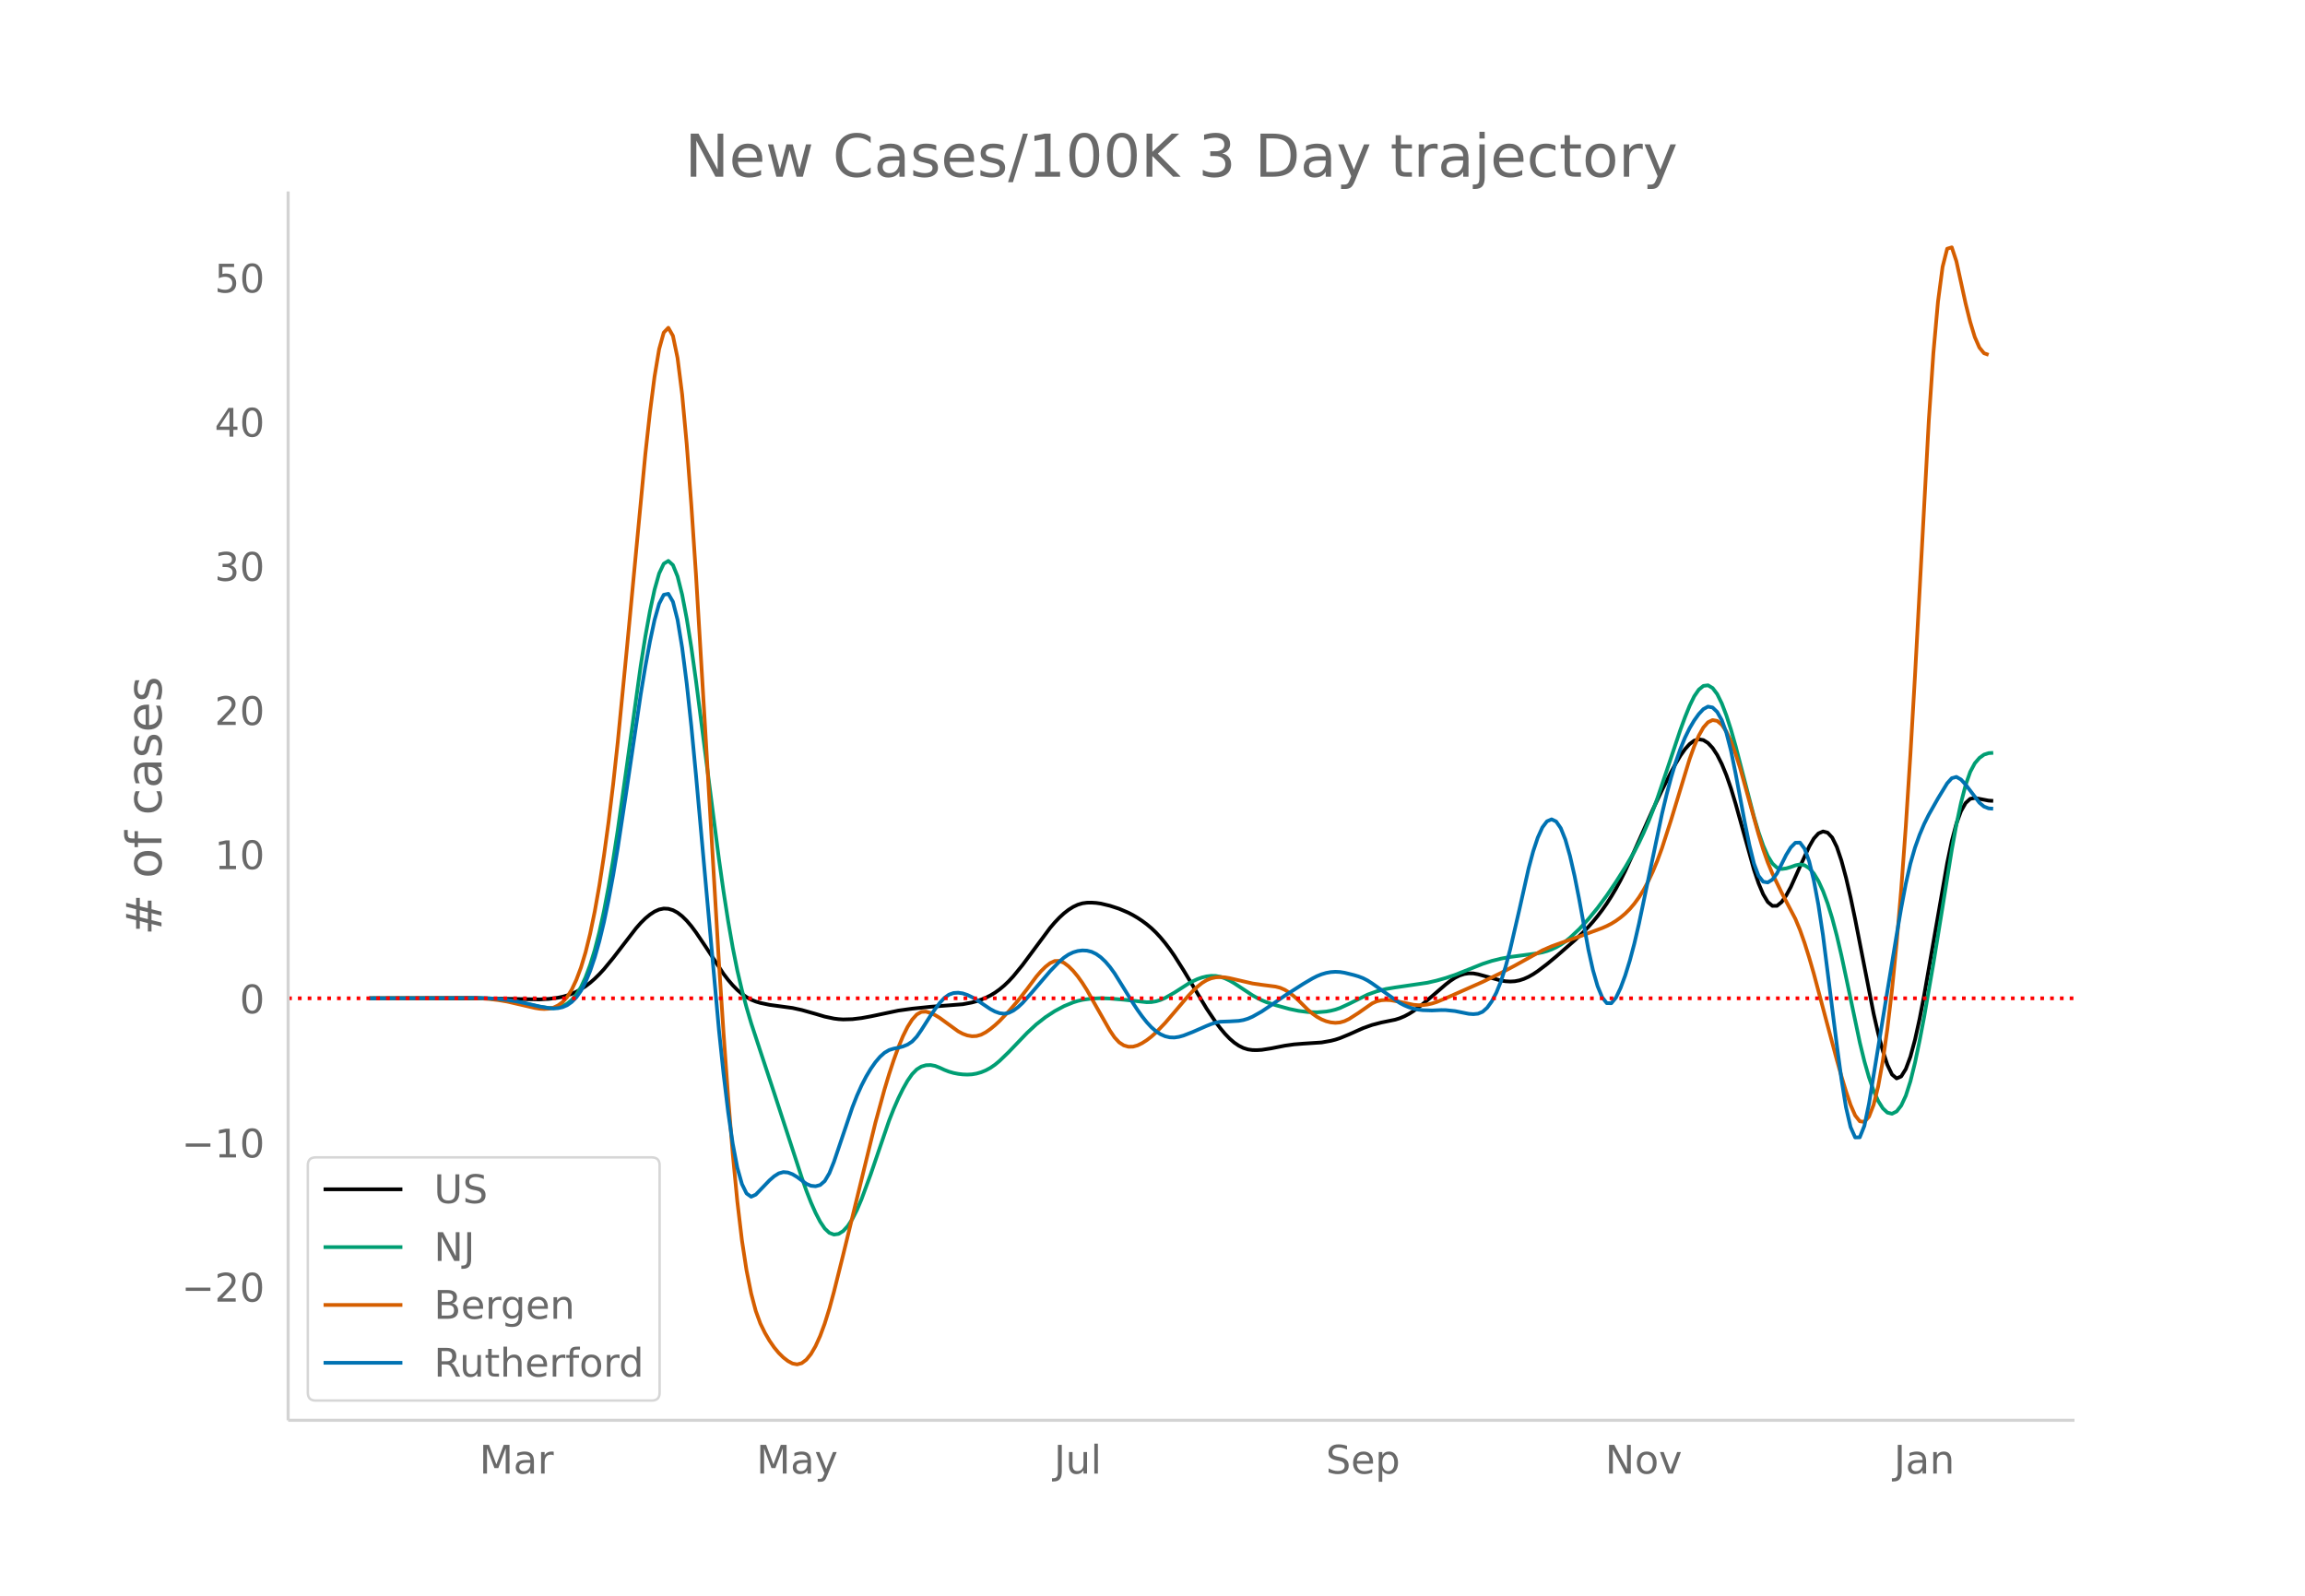 <svg height="864" viewBox="0 0 936 648" width="1248" xmlns="http://www.w3.org/2000/svg" xmlns:xlink="http://www.w3.org/1999/xlink"><defs><style>*{stroke-linecap:butt;stroke-linejoin:round}</style></defs><g id="figure_1"><path d="M0 648h936V0H0z" fill="#fff" id="patch_1"/><g id="axes_1"><path d="M117 576.72h725.4V77.76H117z" fill="none" id="patch_2"/><path clip-path="url(#pe35a5e7112)" d="M149.973 405.385l48.571.089 20.55.354 3.736-.2 3.737-.484 1.868-.393 1.868-.521 1.868-.672 1.868-.831 1.868-1.015 1.868-1.22 1.869-1.43 1.868-1.64 1.868-1.837 1.868-2.027 3.736-4.541 9.341-12.121 1.868-2.126 1.868-1.843 1.868-1.543 1.869-1.227 1.868-.84 1.868-.38 1.868.093 1.868.555 1.868 1.007 1.868 1.449 1.869 1.844 1.868 2.193 1.868 2.51 3.736 5.532 7.473 11.358 1.868 2.435 1.868 2.178 1.868 1.894 1.868 1.604 1.868 1.317 1.869 1.03 1.868.758 1.868.562 3.736.783 9.34 1.27 3.737.825 5.605 1.573 3.736 1.11 3.736.793 1.868.234 1.868.115 3.737-.104 3.736-.45 3.736-.686 11.21-2.354 5.604-.781 7.472-.769 13.077-1.024 3.736-.714 1.869-.52 1.868-.638 1.868-.765 1.868-.927 1.868-1.128 1.868-1.336 1.868-1.555 1.869-1.786 1.868-2.011 3.736-4.576 11.209-15.087 1.868-2.184 1.868-1.965 1.868-1.72 1.868-1.453 1.869-1.175 1.868-.878 1.868-.562 1.868-.258 1.868-.028 1.868.125 1.868.264 3.737.894 3.736 1.218 3.736 1.597 1.868.979 1.869 1.106 1.868 1.24 1.868 1.382 1.868 1.564 1.868 1.787 1.868 2.018 1.868 2.248 1.869 2.469 1.868 2.682 3.736 5.91 9.34 15.537 3.737 5.551 1.868 2.47 1.868 2.228 1.869 1.942 1.868 1.613 1.868 1.274 1.868.932 1.868.585 1.868.256 1.868.024 1.869-.116 3.736-.577 5.604-1.106 3.737-.53 3.736-.297 7.472-.49 3.737-.657 1.868-.483 1.868-.61 3.736-1.537 5.605-2.51 3.736-1.327 3.736-.977 5.605-1.144 1.868-.59 1.868-.788 1.868-.984 1.868-1.174 3.737-2.829 3.736-3.144 5.604-4.828 1.868-1.445 1.869-1.236 1.868-.93 1.868-.603 1.868-.28 1.868.043 1.868.336 9.341 2.562 1.868.29 1.868.105 1.868-.11 1.869-.36 1.868-.613 1.868-.845 1.868-1.056 1.868-1.25 3.736-2.842 3.737-3.094 7.472-6.525 3.737-3.56 1.868-1.945 1.868-2.106 1.868-2.276 1.868-2.452 1.868-2.66 1.868-2.903 1.869-3.154 1.868-3.428 1.868-3.723 3.736-8.161 7.473-16.746 3.736-7.9 3.736-7.413 1.868-3.465 1.869-3.13 1.868-2.635 1.868-2.079 1.868-1.382 1.868-.543 1.868.321 1.868 1.174 1.869 2.013 1.868 2.85 1.868 3.69 1.868 4.537 1.868 5.393 1.868 6.188 7.473 26.857 1.868 5.502 1.868 4.427 1.868 3.118 1.868 1.57 1.869-.021 1.868-1.539 1.868-2.673 1.868-3.424 3.736-8.317 3.737-8.135 1.868-3.233 1.868-2.07 1.868-.816 1.868.484 1.868 2.018 1.868 3.785 1.869 5.533 1.868 6.948 1.868 8.028 1.868 8.967 7.473 38.205 1.868 8.148 1.868 6.978 1.868 5.704 1.868 3.905 1.868 1.584 1.868-.805 1.869-3.003 1.868-5.01 1.868-6.91 1.868-8.472 1.868-9.695 9.34-53.56 1.869-8.96 1.868-7.062 1.868-5.066 1.868-3.284 1.869-1.717 1.868-.329 5.604 1.064 1.868.115h0" fill="none" stroke="#000" stroke-linecap="round" stroke-width="1.5" id="line2d_1"/><path clip-path="url(#pe35a5e7112)" d="M149.973 405.394l28.022-.097 14.945-.06 5.604.188 3.737.273 3.736.437 3.736.616 5.605 1.227 3.736.803 3.736.535 1.868.044 1.869-.234 1.868-.555 1.868-.996 1.868-1.556 1.868-2.177 1.868-2.987 1.868-3.986 1.869-5.022 1.868-6.081 1.868-7.255 1.868-8.543 1.868-9.827 1.868-10.985 1.868-12.016 3.737-26.463 5.604-40.492 1.868-11.735 1.868-10.282 1.869-8.72 1.868-6.604 1.868-3.938 1.868-1.152 1.868 1.694 1.868 4.598 1.868 7.42 1.869 9.786 1.868 11.69 1.868 13.363 5.604 43.619 3.737 28.923 1.868 13.179 1.868 12.02 1.868 10.74 1.868 9.339 1.868 7.983 1.868 6.984 1.869 6.34 3.736 11.389 5.604 16.965 11.21 34.39 1.867 5.31 1.868 4.784 1.869 4.214 1.868 3.602 1.868 2.783 1.868 1.753 1.868.698 1.868-.272 1.868-1.16 1.869-2.023 1.868-2.857 1.868-3.66 1.868-4.409 3.736-10.146 7.473-21.823 1.868-4.728 1.868-4.275 1.868-3.806 1.868-3.31 1.869-2.679 1.868-1.917 1.868-1.157 1.868-.545 1.868-.078 1.868.358 1.868.743 1.869.863 1.868.722 1.868.532 1.868.365 1.868.223 1.868.077 1.868-.102 1.869-.315 1.868-.534 1.868-.76 1.868-1.01 1.868-1.286 1.868-1.551 3.737-3.612 7.472-7.793 3.736-3.463 3.737-2.917 3.736-2.433 3.736-2.007 3.737-1.538 1.868-.58 1.868-.446 3.736-.517 3.736-.153 3.737.137 5.604.471 9.34 1.02 1.87-.052 1.867-.302 1.868-.568 1.868-.822 3.737-2.14 5.604-3.589 1.868-1.03 1.869-.87 1.868-.662 1.868-.446 1.868-.22 1.868.04 1.868.344 1.868.64 1.869.885 1.868 1.075 7.472 4.938 1.868 1.063 1.869.924 1.868.777 3.736 1.207 5.604 1.552 3.737.773 3.736.467 3.736.114 3.737-.306 1.868-.324 1.868-.467 1.868-.641 3.736-1.722 7.473-3.717 3.736-1.346 3.736-.95 3.737-.62 13.077-1.915 3.736-.862 3.736-1.067 3.737-1.258 5.604-2.222 5.604-2.24 3.737-1.216 3.736-.922 3.736-.681 7.473-.995 3.736-.512 1.868-.36 1.868-.52 1.869-.69 1.868-.866 1.868-1.065 1.868-1.287 1.868-1.506 3.736-3.516 3.737-4.056 3.736-4.56 3.736-5.054 3.737-5.521 3.736-5.906 3.736-6.39 1.868-3.62 1.868-3.967 1.869-4.327 1.868-4.704 1.868-5.084 3.736-11.056 5.605-16.734 1.868-5.083 1.868-4.628 1.868-3.838 1.868-2.716 1.868-1.513 1.868-.237 1.869 1.113 1.868 2.477 1.868 3.797 1.868 4.904 1.868 5.796 1.868 6.587 3.737 14.393 3.736 14.4 1.868 6.25 1.868 5.356 1.868 4.278 1.868 3.016 1.869 1.719 1.868.51 1.868-.246 1.868-.556 1.868-.686 1.868-.38 1.868.362 1.869 1.205 1.868 2.11 1.868 3.08 1.868 4.06 1.868 5.043 1.868 6.04 1.868 7.052 1.869 8.003 3.736 17.606 3.736 17.79 1.868 7.664 1.868 6.529 1.869 5.363 1.868 4.17 1.868 2.97 1.868 1.751 1.868.45 1.868-.938 1.868-2.381 1.869-4.015 1.868-5.84 1.868-7.61 1.868-8.928 1.868-9.788 3.736-21.566 3.737-23.061 3.736-23.177 1.868-10.172 1.868-8.82 1.868-7.206 1.869-5.328 1.868-3.496 1.868-2.166 1.868-1.336 1.868-.606 1.868-.121h0" fill="none" stroke="#009e73" stroke-linecap="round" stroke-width="1.5" id="line2d_2"/><path clip-path="url(#pe35a5e7112)" d="M149.973 405.39l24.286-.096 14.945-.077 5.604.17 3.736.27 3.737.436 3.736.629 5.604 1.287 5.605 1.296 1.868.301 1.868.115 1.868-.108 1.868-.437 1.869-.87 1.868-1.37 1.868-2.079 1.868-3.004 1.868-3.971 1.868-4.977 1.868-6.179 1.869-7.575 1.868-9.022 1.868-10.526 1.868-12.088 1.868-13.675 1.868-15.337 1.868-17.071 3.737-38.305 7.472-78.715 1.868-16.936 1.869-14.565 1.868-11.154 1.868-6.706 1.868-1.953 1.868 3.276 1.868 8.983 1.868 14.784 1.869 20.347 1.868 24.71 1.868 27.873 3.736 62.579 5.605 95.234 1.868 28.61 1.868 26.048 1.868 22.983 1.868 19.413 1.868 15.744 1.868 12.205 1.869 9.32 1.868 7.091 1.868 5.125 1.868 3.824 1.868 3.191 1.868 2.699 1.868 2.25 1.869 1.843 1.868 1.445 1.868 1.007 1.868.358 1.868-.5 1.868-1.4 1.868-2.305 1.869-3.211 1.868-4.123 1.868-5.05 1.868-5.993 1.868-6.87 3.736-14.994 13.077-53.61 3.737-13.685 1.868-6.177 1.868-5.677 1.868-5.152 1.868-4.515 1.868-3.764 1.869-2.97 1.868-2.072 1.868-1.07 1.868-.11 1.868.537 1.868.87 1.868 1.143 7.473 5.44 1.868 1 1.868.675 1.868.322 1.869-.084 1.868-.54 1.868-.983 1.868-1.313 1.868-1.529 1.868-1.722 3.737-3.941 3.736-4.316 3.736-4.76 3.736-5.03 1.869-2.174 1.868-1.839 1.868-1.46 1.868-.863 1.868-.047 1.868.775 1.868 1.41 1.869 1.858 1.868 2.26 1.868 2.622 1.868 2.946 3.736 6.6 5.605 9.842 1.868 2.76 1.868 2.012 1.868 1.22 1.868.548 1.868-.013 1.869-.524 1.868-.918 1.868-1.19 1.868-1.437 1.868-1.678 3.736-3.881 3.737-4.348 5.604-6.608 1.868-1.979 1.869-1.779 1.868-1.5 1.868-1.142 1.868-.768 1.868-.406 1.868-.11 1.868.122 1.869.323 9.34 2.158 3.737.542 5.604.726 1.868.474 1.868.813 1.868 1.17 1.869 1.465 1.868 1.699 3.736 3.725 1.868 1.605 1.868 1.321 1.868 1.037 1.869.755 1.868.473 1.868.181 1.868-.155 1.868-.537 1.868-.902 3.737-2.392 5.604-3.924 1.868-.834 1.868-.432 1.868-.123 1.869.096 3.736.673 5.604 1.202 1.868.161 1.869-.038 1.868-.234 1.868-.416 1.868-.584 3.736-1.547 14.945-6.63 7.473-3.643 5.604-2.964 11.21-6.223 3.736-1.624 3.736-1.36 7.472-2.615 9.341-3.445 1.868-.823 1.868-.959 1.869-1.152 1.868-1.357 1.868-1.574 1.868-1.855 1.868-2.198 1.868-2.564 1.868-2.986 1.869-3.462 1.868-3.958 1.868-4.493 1.868-5.068 3.736-11.576 7.473-24.576 1.868-5.19 1.868-4.337 1.868-3.314 1.868-2.122 1.869-.895 1.868.332 1.868 1.564 1.868 2.794 1.868 3.99 1.868 5.01 1.868 5.853 3.737 13.48 3.736 13.413 1.868 6.089 1.868 5.3 1.868 4.506 3.737 7.714 5.604 10.691 1.868 4.492 1.868 5.3 1.869 5.954 1.868 6.455 5.604 21.042 3.736 13.942 1.869 6.644 1.868 6.178 1.868 5.547 1.868 4.273 1.868 2.359 1.868.258 1.868-2.126 1.869-4.795 1.868-7.525 1.868-10.284 1.868-13.066 1.868-15.856 1.868-18.719 1.868-21.956 1.869-25.567 1.868-29.125 1.868-32.05 5.604-103.6 1.868-27.542 1.869-20.847 1.868-14.141 1.868-7.377 1.868-.554 1.868 5.642 3.736 17.102 1.869 7.533 1.868 6.137 1.868 4.267 1.868 2.302 1.868.66h0" fill="none" stroke="#d55e00" stroke-linecap="round" stroke-width="1.5" id="line2d_3"/><path clip-path="url(#pe35a5e7112)" d="M149.973 405.395l29.89-.111 13.077-.061 5.604.16 3.737.25 3.736.41 3.736.594 3.737.775 5.604 1.295 3.736.648 1.868.134 1.869-.11 1.868-.398 1.868-.798 1.868-1.315 1.868-1.889 1.868-2.637 1.868-3.56 1.869-4.518 1.868-5.496 1.868-6.577 1.868-7.762 1.868-8.95 1.868-10.05 1.868-11.066 3.737-24.562 5.604-37.94 1.868-11.261 1.868-10.09 1.869-8.756 1.868-6.6 1.868-3.626 1.868-.403 1.868 3.24 1.868 7.302 1.868 11.315 1.869 14.653 1.868 17.319 1.868 19.636 9.34 103.685 1.869 17.792 1.868 15.541 1.868 12.86 1.868 9.743 1.868 6.61 1.868 3.805 1.869 1.334 1.868-.856 5.604-5.826 1.868-1.623 1.868-1.182 1.869-.518 1.868.164 1.868.712 1.868 1.126 3.736 2.754 1.868.799 1.869.193 1.868-.498 1.868-1.615 1.868-3.157 1.868-4.651 7.473-22.09 1.868-4.765 1.868-4.155 1.868-3.612 1.868-3.136 1.868-2.672 1.869-2.198 1.868-1.672 1.868-1.094 1.868-.57 1.868-.375 1.868-.506 1.868-.753 1.869-1.244 1.868-1.981 1.868-2.685 3.736-5.864 1.868-2.69 1.868-2.461 1.869-2.012 1.868-1.346 1.868-.665 1.868-.123 1.868.275 1.868.629 1.868.89 1.869 1.06 3.736 2.54 1.868 1.254 1.868.992 1.868.668 1.868.223 1.869-.344 1.868-.914 1.868-1.373 1.868-1.723 3.736-4.207 7.473-8.73 3.736-3.87 1.868-1.61 1.868-1.259 1.869-.89 1.868-.547 1.868-.234 1.868.088 1.868.462 1.868.892 1.868 1.332 1.869 1.769 1.868 2.182 1.868 2.575 3.736 6.013 3.736 6.053 1.869 2.836 1.868 2.607 1.868 2.35 1.868 2.024 1.868 1.633 1.868 1.226 1.868.824 1.869.437 1.868.068 1.868-.278 1.868-.525 3.736-1.456 5.605-2.453 1.868-.75 1.868-.602 1.868-.354 3.737-.133 3.736-.219 1.868-.322 1.868-.567 1.868-.813 3.737-2.105 3.736-2.52 5.604-3.885 7.473-4.786 3.736-2.204 1.868-.953 1.868-.757 1.869-.55 1.868-.339 1.868-.126 1.868.093 1.868.297 3.736.921 1.869.556 1.868.71 1.868.957 1.868 1.2 11.209 7.935 1.868.968 1.868.778 1.868.575 1.868.378 1.869.223 3.736.113 3.736-.16 1.868.022 3.737.387 5.604 1.121 1.868.127 1.868-.18 1.868-.774 1.869-1.65 1.868-2.586 1.868-3.547 1.868-4.638 1.868-5.86 1.868-7.037 3.737-16.18 3.736-16.693 1.868-6.95 1.868-5.61 1.868-4.12 1.868-2.48 1.869-.811 1.868.884 1.868 2.71 1.868 4.664 1.868 6.58 1.868 8.172 1.868 9.444 3.737 20.43 1.868 8.387 1.868 6.477 1.868 4.526 1.868 2.375 1.868.023 1.869-2.25 1.868-3.936 1.868-5.031 1.868-6.014 1.868-7.016 1.868-8.038 9.341-44.582 1.868-7.839 1.868-7.024 1.868-6.173 1.869-5.354 1.868-4.568 1.868-3.811 1.868-3.159 1.868-2.612 1.868-2.01 1.868-1.02 1.869.353 1.868 1.805 1.868 3.318 1.868 5.135 1.868 7.258 1.868 9.22 3.737 19.905 1.868 9.168 1.868 7.559 1.868 5 1.868 2.368 1.868.315 1.868-1.154 1.869-2.51 3.736-7.51 1.868-3.042 1.868-1.902 1.868-.062 1.868 2.481 1.869 5.134 1.868 7.638 1.868 9.997 1.868 12.325 3.736 29.628 1.868 14.795 1.869 13.852 1.868 11.61 1.868 8.067 1.868 4.193 1.868-.046 1.868-4.649 1.868-8.93 5.605-34.393 5.604-34.103 1.868-10.91 1.869-9.911 1.868-8.222 1.868-6.488 1.868-5.22 1.868-4.417 1.868-3.76 3.737-6.612 3.736-6.138 1.868-2.08 1.868-.52 1.868 1.056 1.868 2.042 5.605 7.368 1.868 1.573 1.868.728 1.868.153h0" fill="none" stroke="#0072b2" stroke-linecap="round" stroke-width="1.5" id="line2d_4"/><path clip-path="url(#pe35a5e7112)" d="M117 405.386h725.4" fill="none" stroke="red" stroke-dasharray="1.5,2.475" stroke-width="1.5" id="line2d_5"/><path d="M117 576.72V77.76" fill="none" stroke="#d3d3d3" stroke-linecap="square" stroke-width="1.25" id="patch_3"/><path d="M117 576.72h725.4" fill="none" stroke="#d3d3d3" stroke-linecap="square" stroke-width="1.25" id="patch_4"/><g id="matplotlib.axis_1"><g id="xtick_1"><g transform="matrix(.16 0 0 -.16 194.66 598.378)" fill="#696969" id="text_1"><defs><path d="M9.813 72.906h14.703l18.593-49.61 18.703 49.61h14.704V0H66.89v64.016l-18.797-50h-9.907l-18.796 50V0H9.813z" id="DejaVuSans-77"/><path d="M34.281 27.484q-10.89 0-15.093-2.484-4.204-2.484-4.204-8.5 0-4.781 3.157-7.594 3.156-2.797 8.562-2.797 7.485 0 12 5.297 4.516 5.297 4.516 14.078v2zm17.922 3.72V0H43.22v8.297Q40.14 3.328 35.547.953q-4.594-2.375-11.234-2.375-8.391 0-13.36 4.719Q6 8.016 6 15.922q0 9.219 6.172 13.906 6.187 4.688 18.437 4.688h12.61v.89q0 6.203-4.078 9.594-4.078 3.39-11.453 3.39-4.688 0-9.141-1.124-4.438-1.125-8.531-3.375v8.312q4.921 1.906 9.562 2.844 4.64.953 9.031.953 11.875 0 17.735-6.156 5.86-6.14 5.86-18.64z" id="DejaVuSans-97"/><path d="M41.11 46.297q-1.516.875-3.297 1.281Q36.03 48 33.89 48q-7.625 0-11.703-4.953-4.079-4.953-4.079-14.234V0H9.08v54.688h9.03v-8.5q2.844 4.984 7.375 7.39Q30.031 56 36.531 56q.922 0 2.047-.125 1.125-.11 2.484-.36z" id="DejaVuSans-114"/></defs><use xlink:href="#DejaVuSans-77"/><use x="86.279" xlink:href="#DejaVuSans-97"/><use x="147.559" xlink:href="#DejaVuSans-114"/></g></g><g id="xtick_2"><g transform="matrix(.16 0 0 -.16 307.17 598.378)" fill="#696969" id="text_2"><defs><path d="M32.172-5.078q-3.797-9.766-7.422-12.735-3.61-2.984-9.656-2.984H7.906v7.516h5.282q3.703 0 5.75 1.765Q21-9.766 23.483-3.219l1.61 4.094-22.11 53.813H12.5l17.094-42.766 17.093 42.766h9.516z" id="DejaVuSans-121"/></defs><use xlink:href="#DejaVuSans-77"/><use x="86.279" xlink:href="#DejaVuSans-97"/><use x="147.559" xlink:href="#DejaVuSans-121"/></g></g><g id="xtick_3"><g transform="matrix(.16 0 0 -.16 428.014 598.378)" fill="#696969" id="text_3"><defs><path d="M9.813 72.906h9.859V5.078q0-13.187-5-19.14-5-5.954-16.094-5.954h-3.75v8.297h3.078q6.531 0 9.219 3.672Q9.813-4.39 9.813 5.078z" id="DejaVuSans-74"/><path d="M8.5 21.578v33.11h8.984V21.922q0-7.766 3.016-11.656 3.031-3.875 9.094-3.875 7.265 0 11.484 4.64 4.234 4.64 4.234 12.656v31h8.985V0h-8.984v8.406Q42.047 3.422 37.718 1q-4.313-2.422-10.032-2.422-9.421 0-14.312 5.86Q8.5 10.296 8.5 21.578zM31.11 56z" id="DejaVuSans-117"/><path d="M9.422 75.984h8.984V0H9.422z" id="DejaVuSans-108"/></defs><use xlink:href="#DejaVuSans-74"/><use x="29.492" xlink:href="#DejaVuSans-117"/><use x="92.871" xlink:href="#DejaVuSans-108"/></g></g><g id="xtick_4"><g transform="matrix(.16 0 0 -.16 538.412 598.378)" fill="#696969" id="text_4"><defs><path d="M53.516 70.516V60.89q-5.61 2.687-10.594 4-4.984 1.328-9.625 1.328-8.047 0-12.422-3.125t-4.375-8.89q0-4.845 2.906-7.313 2.907-2.453 11.016-3.97l5.953-1.218q11.031-2.11 16.281-7.406 5.25-5.297 5.25-14.172 0-10.61-7.11-16.078-7.093-5.469-20.812-5.469-5.172 0-11.015 1.172Q13.14.922 6.89 3.219v10.156q6-3.36 11.765-5.078 5.766-1.703 11.328-1.703 8.438 0 13.032 3.312 4.593 3.328 4.593 9.485 0 5.359-3.297 8.39-3.296 3.032-10.812 4.547L27.484 33.5q-11.03 2.188-15.968 6.875-4.922 4.688-4.922 13.047 0 9.672 6.812 15.234 6.813 5.563 18.766 5.563 5.14 0 10.453-.938 5.328-.922 10.89-2.765z" id="DejaVuSans-83"/><path d="M56.203 29.594v-4.39H14.891q.593-9.282 5.593-14.142 5-4.859 13.938-4.859 5.172 0 10.031 1.266 4.86 1.265 9.656 3.812v-8.5Q49.266.734 44.187-.344 39.11-1.422 33.892-1.422q-13.094 0-20.735 7.61-7.64 7.625-7.64 20.625 0 13.421 7.25 21.296Q20.016 56 32.328 56q11.031 0 17.453-7.11 6.422-7.093 6.422-19.296zm-8.984 2.64q-.094 7.36-4.125 11.75-4.032 4.407-10.672 4.407-7.516 0-12.031-4.25-4.516-4.25-5.203-11.97z" id="DejaVuSans-101"/><path d="M18.11 8.203v-29H9.077v75.484h9.031v-8.296q2.844 4.875 7.157 7.234Q29.594 56 35.594 56q9.968 0 16.187-7.906 6.235-7.907 6.235-20.797T51.78 6.484q-6.218-7.906-16.187-7.906-6 0-10.328 2.375-4.313 2.375-7.157 7.25zm30.578 19.094q0 9.906-4.079 15.547-4.078 5.64-11.203 5.64-7.14 0-11.218-5.64-4.079-5.64-4.079-15.547 0-9.906 4.078-15.547 4.079-5.64 11.22-5.64 7.124 0 11.202 5.64t4.078 15.547z" id="DejaVuSans-112"/></defs><use xlink:href="#DejaVuSans-83"/><use x="63.477" xlink:href="#DejaVuSans-101"/><use x="125" xlink:href="#DejaVuSans-112"/></g></g><g id="xtick_5"><g transform="matrix(.16 0 0 -.16 651.833 598.378)" fill="#696969" id="text_5"><defs><path d="M9.813 72.906h13.28l32.329-60.984v60.984h9.562V0h-13.28L19.39 60.984V0H9.813z" id="DejaVuSans-78"/><path d="M30.61 48.39q-7.22 0-11.422-5.64-4.204-5.64-4.204-15.453 0-9.813 4.172-15.453 4.188-5.64 11.453-5.64 7.188 0 11.375 5.655 4.203 5.672 4.203 15.438 0 9.719-4.203 15.406-4.187 5.688-11.375 5.688zm0 7.61q11.718 0 18.406-7.625 6.703-7.61 6.703-21.078 0-13.422-6.703-21.078-6.688-7.64-18.407-7.64-11.765 0-18.437 7.64-6.656 7.656-6.656 21.078 0 13.469 6.656 21.078Q18.844 56 30.609 56z" id="DejaVuSans-111"/><path d="M2.984 54.688H12.5L29.594 8.797l17.093 45.89h9.516L35.687 0H23.485z" id="DejaVuSans-118"/></defs><use xlink:href="#DejaVuSans-78"/><use x="74.805" xlink:href="#DejaVuSans-111"/><use x="135.986" xlink:href="#DejaVuSans-118"/></g></g><g id="xtick_6"><g transform="matrix(.16 0 0 -.16 769.073 598.378)" fill="#696969" id="text_6"><defs><path d="M54.89 33.016V0h-8.984v32.719q0 7.765-3.031 11.61-3.031 3.858-9.078 3.858-7.281 0-11.484-4.64-4.204-4.625-4.204-12.64V0H9.08v54.688h9.03v-8.5q3.235 4.937 7.594 7.374Q30.078 56 35.797 56q9.422 0 14.25-5.828 4.844-5.828 4.844-17.156z" id="DejaVuSans-110"/></defs><use xlink:href="#DejaVuSans-74"/><use x="29.492" xlink:href="#DejaVuSans-97"/><use x="90.771" xlink:href="#DejaVuSans-110"/></g></g></g><g id="matplotlib.axis_2"><g id="ytick_1"><g transform="matrix(.16 0 0 -.16 73.733 528.543)" fill="#696969" id="text_7"><defs><path d="M10.594 35.5h62.593v-8.297H10.594z" id="DejaVuSans-8722"/><path d="M19.188 8.297h34.421V0H7.33v8.297q5.609 5.812 15.296 15.594 9.703 9.797 12.188 12.64 4.734 5.313 6.609 9 1.89 3.688 1.89 7.25 0 5.813-4.078 9.469-4.078 3.672-10.625 3.672-4.64 0-9.797-1.61-5.14-1.609-11-4.89v9.969Q13.767 71.78 18.938 73q5.188 1.219 9.485 1.219 11.328 0 18.062-5.672 6.735-5.656 6.735-15.125 0-4.5-1.688-8.531-1.672-4.016-6.125-9.485-1.218-1.422-7.765-8.187-6.532-6.766-18.453-18.922z" id="DejaVuSans-50"/><path d="M31.781 66.406q-7.61 0-11.453-7.5Q16.5 51.422 16.5 36.375q0-14.984 3.828-22.484 3.844-7.5 11.453-7.5 7.672 0 11.5 7.5 3.844 7.5 3.844 22.484 0 15.047-3.844 22.531-3.828 7.5-11.5 7.5zm0 7.813q12.266 0 18.735-9.703 6.468-9.688 6.468-28.141 0-18.406-6.468-28.11-6.47-9.687-18.735-9.687-12.25 0-18.718 9.688-6.47 9.703-6.47 28.109 0 18.453 6.47 28.14Q19.53 74.22 31.78 74.22z" id="DejaVuSans-48"/></defs><use xlink:href="#DejaVuSans-8722"/><use x="83.789" xlink:href="#DejaVuSans-50"/><use x="147.412" xlink:href="#DejaVuSans-48"/></g></g><g id="ytick_2"><g transform="matrix(.16 0 0 -.16 73.733 470.004)" fill="#696969" id="text_8"><defs><path d="M12.406 8.297h16.11v55.625l-17.532-3.516v8.985l17.438 3.515h9.86V8.296H54.39V0H12.406z" id="DejaVuSans-49"/></defs><use xlink:href="#DejaVuSans-8722"/><use x="83.789" xlink:href="#DejaVuSans-49"/><use x="147.412" xlink:href="#DejaVuSans-48"/></g></g><g id="ytick_3"><use xlink:href="#DejaVuSans-48" transform="matrix(.16 0 0 -.16 97.32 411.465)" fill="#696969" id="text_9"/></g><g id="ytick_4"><g transform="matrix(.16 0 0 -.16 87.14 352.926)" fill="#696969" id="text_10"><use xlink:href="#DejaVuSans-49"/><use x="63.623" xlink:href="#DejaVuSans-48"/></g></g><g id="ytick_5"><g transform="matrix(.16 0 0 -.16 87.14 294.386)" fill="#696969" id="text_11"><use xlink:href="#DejaVuSans-50"/><use x="63.623" xlink:href="#DejaVuSans-48"/></g></g><g id="ytick_6"><g transform="matrix(.16 0 0 -.16 87.14 235.847)" fill="#696969" id="text_12"><defs><path d="M40.578 39.313Q47.656 37.797 51.625 33q3.984-4.781 3.984-11.813 0-10.78-7.422-16.703-7.421-5.906-21.093-5.906-4.578 0-9.438.906-4.86.907-10.031 2.72v9.515q4.094-2.39 8.969-3.61 4.89-1.218 10.218-1.218 9.266 0 14.125 3.656 4.86 3.656 4.86 10.64 0 6.454-4.516 10.079-4.515 3.64-12.562 3.64h-8.5v8.11h8.89q7.266 0 11.125 2.906 3.86 2.906 3.86 8.375 0 5.61-3.985 8.61-3.968 3.015-11.39 3.015-4.063 0-8.703-.89-4.641-.876-10.203-2.72v8.782q5.624 1.562 10.53 2.344 4.907.78 9.25.78 11.235 0 17.766-5.109 6.547-5.093 6.547-13.78 0-6.063-3.468-10.235-3.47-4.172-9.86-5.782z" id="DejaVuSans-51"/></defs><use xlink:href="#DejaVuSans-51"/><use x="63.623" xlink:href="#DejaVuSans-48"/></g></g><g id="ytick_7"><g transform="matrix(.16 0 0 -.16 87.14 177.308)" fill="#696969" id="text_13"><defs><path d="M37.797 64.313L12.89 25.39h24.906zm-2.594 8.593H47.61V25.391h10.407v-8.203H47.609V0h-9.812v17.188H4.89v9.515z" id="DejaVuSans-52"/></defs><use xlink:href="#DejaVuSans-52"/><use x="63.623" xlink:href="#DejaVuSans-48"/></g></g><g id="ytick_8"><g transform="matrix(.16 0 0 -.16 87.14 118.77)" fill="#696969" id="text_14"><defs><path d="M10.797 72.906h38.719v-8.312H19.828v-17.86q2.14.735 4.281 1.094 2.157.36 4.313.36 12.203 0 19.328-6.688 7.14-6.688 7.14-18.11 0-11.765-7.328-18.296-7.328-6.516-20.656-6.516-4.593 0-9.36.781-4.75.782-9.827 2.344v9.922q4.39-2.39 9.078-3.563 4.687-1.171 9.906-1.171 8.453 0 13.375 4.437 4.938 4.438 4.938 12.063 0 7.609-4.938 12.047-4.922 4.453-13.375 4.453-3.953 0-7.89-.875-3.922-.875-8.016-2.735z" id="DejaVuSans-53"/></defs><use xlink:href="#DejaVuSans-53"/><use x="63.623" xlink:href="#DejaVuSans-48"/></g></g><g transform="matrix(0 -.2 -.2 0 65.573 379.813)" fill="#696969" id="text_15"><defs><path d="M51.125 44H36.922l-4.11-16.313h14.313zm-7.328 27.781l-5.078-20.265h14.265L58.11 71.78h7.813L60.89 51.516h15.234V44h-17.14l-4-16.313h15.53V20.22H53.079L48 0h-7.813l5.032 20.219H30.906L25.875 0h-7.86l5.079 20.219H7.719v7.468h17.187L29 44H13.281v7.516h17.625l4.985 20.265z" id="DejaVuSans-35"/><path d="M37.11 75.984V68.5h-8.594q-4.828 0-6.72-1.953-1.874-1.953-1.874-7.031v-4.828h14.797v-6.985H19.922V0H10.89v47.703H2.297v6.984h8.594V58.5q0 9.125 4.25 13.297 4.25 4.187 13.468 4.187z" id="DejaVuSans-102"/><path d="M48.781 52.594v-8.407q-3.812 2.11-7.64 3.157-3.828 1.047-7.735 1.047-8.75 0-13.593-5.547-4.829-5.532-4.829-15.547 0-10.016 4.829-15.563 4.843-5.53 13.593-5.53 3.907 0 7.735 1.046 3.828 1.047 7.64 3.156V2.094Q45.016.344 40.984-.531q-4.015-.89-8.562-.89-12.36 0-19.64 7.765-7.266 7.765-7.266 20.953 0 13.375 7.343 21.031Q20.22 56 33.016 56q4.14 0 8.093-.86 3.953-.843 7.672-2.546z" id="DejaVuSans-99"/><path d="M44.281 53.078v-8.5q-3.797 1.953-7.906 2.922-4.094.984-8.5.984-6.688 0-10.031-2.047-3.344-2.046-3.344-6.156 0-3.125 2.39-4.906 2.391-1.781 9.626-3.39l3.078-.688q9.562-2.047 13.593-5.781 4.032-3.735 4.032-10.422 0-7.625-6.032-12.078-6.03-4.438-16.578-4.438-4.39 0-9.156.86Q10.688.296 5.422 2v9.281q4.984-2.594 9.812-3.89 4.829-1.282 9.579-1.282 6.343 0 9.75 2.172 3.421 2.172 3.421 6.125 0 3.656-2.468 5.61-2.453 1.953-10.813 3.765l-3.125.735q-8.344 1.75-12.062 5.39-3.704 3.64-3.704 9.985 0 7.718 5.47 11.906Q16.75 56 26.811 56q4.97 0 9.36-.734 4.406-.72 8.11-2.188z" id="DejaVuSans-115"/></defs><use xlink:href="#DejaVuSans-35"/><use x="83.789" xlink:href="#DejaVuSans-32"/><use x="115.576" xlink:href="#DejaVuSans-111"/><use x="176.758" xlink:href="#DejaVuSans-102"/><use x="211.963" xlink:href="#DejaVuSans-32"/><use x="243.75" xlink:href="#DejaVuSans-99"/><use x="298.73" xlink:href="#DejaVuSans-97"/><use x="360.01" xlink:href="#DejaVuSans-115"/><use x="412.109" xlink:href="#DejaVuSans-101"/><use x="473.633" xlink:href="#DejaVuSans-115"/></g></g><g transform="matrix(.24 0 0 -.24 278.113 71.76)" fill="#696969" id="text_16"><defs><path d="M4.203 54.688h8.985l11.234-42.672 11.172 42.672h10.593l11.235-42.672 11.187 42.672h8.985L63.28 0H52.688L40.922 44.828 29.109 0H18.5z" id="DejaVuSans-119"/><path d="M64.406 67.281v-10.39q-4.984 4.64-10.625 6.922-5.64 2.296-11.984 2.296-12.5 0-19.14-7.64-6.641-7.64-6.641-22.094 0-14.406 6.64-22.047 6.64-7.64 19.14-7.64 6.345 0 11.985 2.296 5.64 2.297 10.625 6.938V5.609Q59.234 2.094 53.437.33q-5.78-1.75-12.218-1.75-16.563 0-26.094 10.124-9.516 10.14-9.516 27.672 0 17.578 9.516 27.703 9.531 10.14 26.094 10.14 6.531 0 12.312-1.734 5.797-1.734 10.875-5.203z" id="DejaVuSans-67"/><path d="M25.39 72.906h8.297L8.297-9.28H0z" id="DejaVuSans-47"/><path d="M9.813 72.906h9.859V42.094L52.39 72.906h12.703L28.906 38.922 67.672 0H54.688L19.672 35.11V0h-9.86z" id="DejaVuSans-75"/><path d="M19.672 64.797V8.109h11.922q15.093 0 22.093 6.829 7 6.843 7 21.593 0 14.64-7 21.453-7 6.813-22.093 6.813zm-9.86 8.11h20.266q21.188 0 31.094-8.813 9.922-8.813 9.922-27.563 0-18.86-9.969-27.703Q51.172 0 30.078 0H9.813z" id="DejaVuSans-68"/><path d="M18.313 70.219V54.688h18.5v-6.985h-18.5V18.016q0-6.688 1.828-8.594 1.828-1.906 7.453-1.906h9.218V0h-9.218q-10.407 0-14.36 3.875-3.953 3.89-3.953 14.14v29.688H2.687v6.984h6.594V70.22z" id="DejaVuSans-116"/><path d="M9.422 54.688h8.984V-.984q0-10.438-3.984-15.125-3.969-4.688-12.813-4.688h-3.421v7.61H.594q5.125 0 6.968 2.374 1.86 2.36 1.86 9.829zm0 21.296h8.984v-11.39H9.422z" id="DejaVuSans-106"/></defs><use xlink:href="#DejaVuSans-78"/><use x="74.805" xlink:href="#DejaVuSans-101"/><use x="136.328" xlink:href="#DejaVuSans-119"/><use x="218.115" xlink:href="#DejaVuSans-32"/><use x="249.902" xlink:href="#DejaVuSans-67"/><use x="319.727" xlink:href="#DejaVuSans-97"/><use x="381.006" xlink:href="#DejaVuSans-115"/><use x="433.105" xlink:href="#DejaVuSans-101"/><use x="494.629" xlink:href="#DejaVuSans-115"/><use x="546.729" xlink:href="#DejaVuSans-47"/><use x="580.42" xlink:href="#DejaVuSans-49"/><use x="644.043" xlink:href="#DejaVuSans-48"/><use x="707.666" xlink:href="#DejaVuSans-48"/><use x="771.289" xlink:href="#DejaVuSans-75"/><use x="836.865" xlink:href="#DejaVuSans-32"/><use x="868.652" xlink:href="#DejaVuSans-51"/><use x="932.275" xlink:href="#DejaVuSans-32"/><use x="964.063" xlink:href="#DejaVuSans-68"/><use x="1041.064" xlink:href="#DejaVuSans-97"/><use x="1102.344" xlink:href="#DejaVuSans-121"/><use x="1161.523" xlink:href="#DejaVuSans-32"/><use x="1193.311" xlink:href="#DejaVuSans-116"/><use x="1232.52" xlink:href="#DejaVuSans-114"/><use x="1273.633" xlink:href="#DejaVuSans-97"/><use x="1334.912" xlink:href="#DejaVuSans-106"/><use x="1362.695" xlink:href="#DejaVuSans-101"/><use x="1424.219" xlink:href="#DejaVuSans-99"/><use x="1479.199" xlink:href="#DejaVuSans-116"/><use x="1518.408" xlink:href="#DejaVuSans-111"/><use x="1579.59" xlink:href="#DejaVuSans-114"/><use x="1620.703" xlink:href="#DejaVuSans-121"/></g><g id="legend_1"><path d="M128.2 568.72h136.45q3.2 0 3.2-3.2v-92.34q0-3.2-3.2-3.2H128.2q-3.2 0-3.2 3.2v92.34q0 3.2 3.2 3.2z" fill="none" opacity=".8" stroke="#ccc" id="patch_5"/><path d="M131.4 482.938h32" fill="none" stroke="#000" stroke-linecap="round" stroke-width="1.5" id="line2d_6"/><g transform="matrix(.16 0 0 -.16 176.2 488.538)" fill="#696969" id="text_17"><defs><path d="M8.688 72.906h9.921V28.61q0-11.718 4.235-16.875 4.25-5.14 13.781-5.14 9.469 0 13.719 5.14 4.25 5.157 4.25 16.875v44.297H64.5V27.391q0-14.25-7.063-21.532-7.046-7.28-20.812-7.28-13.828 0-20.89 7.28-7.047 7.282-7.047 21.532z" id="DejaVuSans-85"/></defs><use xlink:href="#DejaVuSans-85"/><use x="73.193" xlink:href="#DejaVuSans-83"/></g><path d="M131.4 506.423h32" fill="none" stroke="#009e73" stroke-linecap="round" stroke-width="1.5" id="line2d_8"/><g transform="matrix(.16 0 0 -.16 176.2 512.023)" fill="#696969" id="text_18"><use xlink:href="#DejaVuSans-78"/><use x="74.805" xlink:href="#DejaVuSans-74"/></g><path d="M131.4 529.908h32" fill="none" stroke="#d55e00" stroke-linecap="round" stroke-width="1.5" id="line2d_10"/><g transform="matrix(.16 0 0 -.16 176.2 535.508)" fill="#696969" id="text_19"><defs><path d="M19.672 34.813V8.108H35.5q7.953 0 11.781 3.297 3.844 3.297 3.844 10.078 0 6.844-3.844 10.078-3.828 3.25-11.781 3.25zm0 29.984V42.828h14.61q7.218 0 10.75 2.703 3.546 2.719 3.546 8.282 0 5.515-3.547 8.25-3.531 2.734-10.75 2.734zm-9.86 8.11h25.204q11.28 0 17.375-4.688Q58.5 63.53 58.5 54.89q0-6.703-3.125-10.657-3.125-3.953-9.188-4.922 7.282-1.562 11.313-6.53 4.031-4.954 4.031-12.376 0-9.765-6.64-15.093Q48.25 0 35.984 0H9.812z" id="DejaVuSans-66"/><path d="M45.406 27.984q0 9.766-4.031 15.125-4.016 5.375-11.297 5.375-7.219 0-11.25-5.375-4.031-5.359-4.031-15.125 0-9.718 4.031-15.093t11.25-5.375q7.281 0 11.297 5.375 4.031 5.375 4.031 15.093zm8.985-21.203q0-13.953-6.203-20.765Q42-20.797 29.203-20.797q-4.734 0-8.937.703-4.203.703-8.157 2.172v8.735q3.954-2.141 7.813-3.157 3.86-1.031 7.86-1.031 8.843 0 13.234 4.61 4.39 4.609 4.39 13.937v4.453q-2.781-4.844-7.125-7.234Q33.938 0 27.875 0 17.828 0 11.672 7.656q-6.156 7.672-6.156 20.328 0 12.688 6.156 20.344Q17.828 56 27.875 56q6.063 0 10.406-2.39 4.344-2.391 7.125-7.22v8.297h8.985z" id="DejaVuSans-103"/></defs><use xlink:href="#DejaVuSans-66"/><use x="68.604" xlink:href="#DejaVuSans-101"/><use x="130.127" xlink:href="#DejaVuSans-114"/><use x="169.49" xlink:href="#DejaVuSans-103"/><use x="232.967" xlink:href="#DejaVuSans-101"/><use x="294.49" xlink:href="#DejaVuSans-110"/></g><path d="M131.4 553.393h32" fill="none" stroke="#0072b2" stroke-linecap="round" stroke-width="1.5" id="line2d_12"/><g transform="matrix(.16 0 0 -.16 176.2 558.992)" fill="#696969" id="text_20"><defs><path d="M44.39 34.188q3.172-1.079 6.172-4.594 3-3.516 6.032-9.672L66.609 0H56l-9.313 18.703q-3.624 7.328-7.015 9.719-3.39 2.39-9.25 2.39h-10.75V0h-9.86v72.906h22.266q12.5 0 18.656-5.234 6.157-5.219 6.157-15.766 0-6.89-3.203-11.437-3.204-4.532-9.297-6.282zM19.673 64.797V38.922h12.406q7.125 0 10.766 3.297 3.64 3.297 3.64 9.687 0 6.39-3.64 9.64-3.64 3.25-10.766 3.25z" id="DejaVuSans-82"/><path d="M54.89 33.016V0h-8.984v32.719q0 7.765-3.031 11.61-3.031 3.858-9.078 3.858-7.281 0-11.484-4.64-4.204-4.625-4.204-12.64V0H9.08v75.984h9.03V46.188q3.235 4.937 7.594 7.374Q30.078 56 35.797 56q9.422 0 14.25-5.828 4.844-5.828 4.844-17.156z" id="DejaVuSans-104"/><path d="M45.406 46.39v29.594h8.985V0h-8.985v8.203Q42.578 3.328 38.25.953q-4.313-2.375-10.375-2.375-9.906 0-16.14 7.906-6.22 7.922-6.22 20.813 0 12.89 6.22 20.797Q17.968 56 27.874 56q6.063 0 10.375-2.375 4.328-2.36 7.156-7.234zm-30.61-19.093q0-9.906 4.079-15.547 4.078-5.64 11.203-5.64 7.125 0 11.219 5.64 4.11 5.64 4.11 15.547 0 9.906-4.11 15.547-4.094 5.64-11.219 5.64-7.125 0-11.203-5.64-4.078-5.64-4.078-15.547z" id="DejaVuSans-100"/></defs><use xlink:href="#DejaVuSans-82"/><use x="64.982" xlink:href="#DejaVuSans-117"/><use x="128.361" xlink:href="#DejaVuSans-116"/><use x="167.57" xlink:href="#DejaVuSans-104"/><use x="230.949" xlink:href="#DejaVuSans-101"/><use x="292.473" xlink:href="#DejaVuSans-114"/><use x="333.586" xlink:href="#DejaVuSans-102"/><use x="368.791" xlink:href="#DejaVuSans-111"/><use x="429.973" xlink:href="#DejaVuSans-114"/><use x="469.336" xlink:href="#DejaVuSans-100"/></g></g></g></g><defs><clipPath id="pe35a5e7112"><path d="M117 77.76h725.4v498.96H117z"/></clipPath></defs></svg>